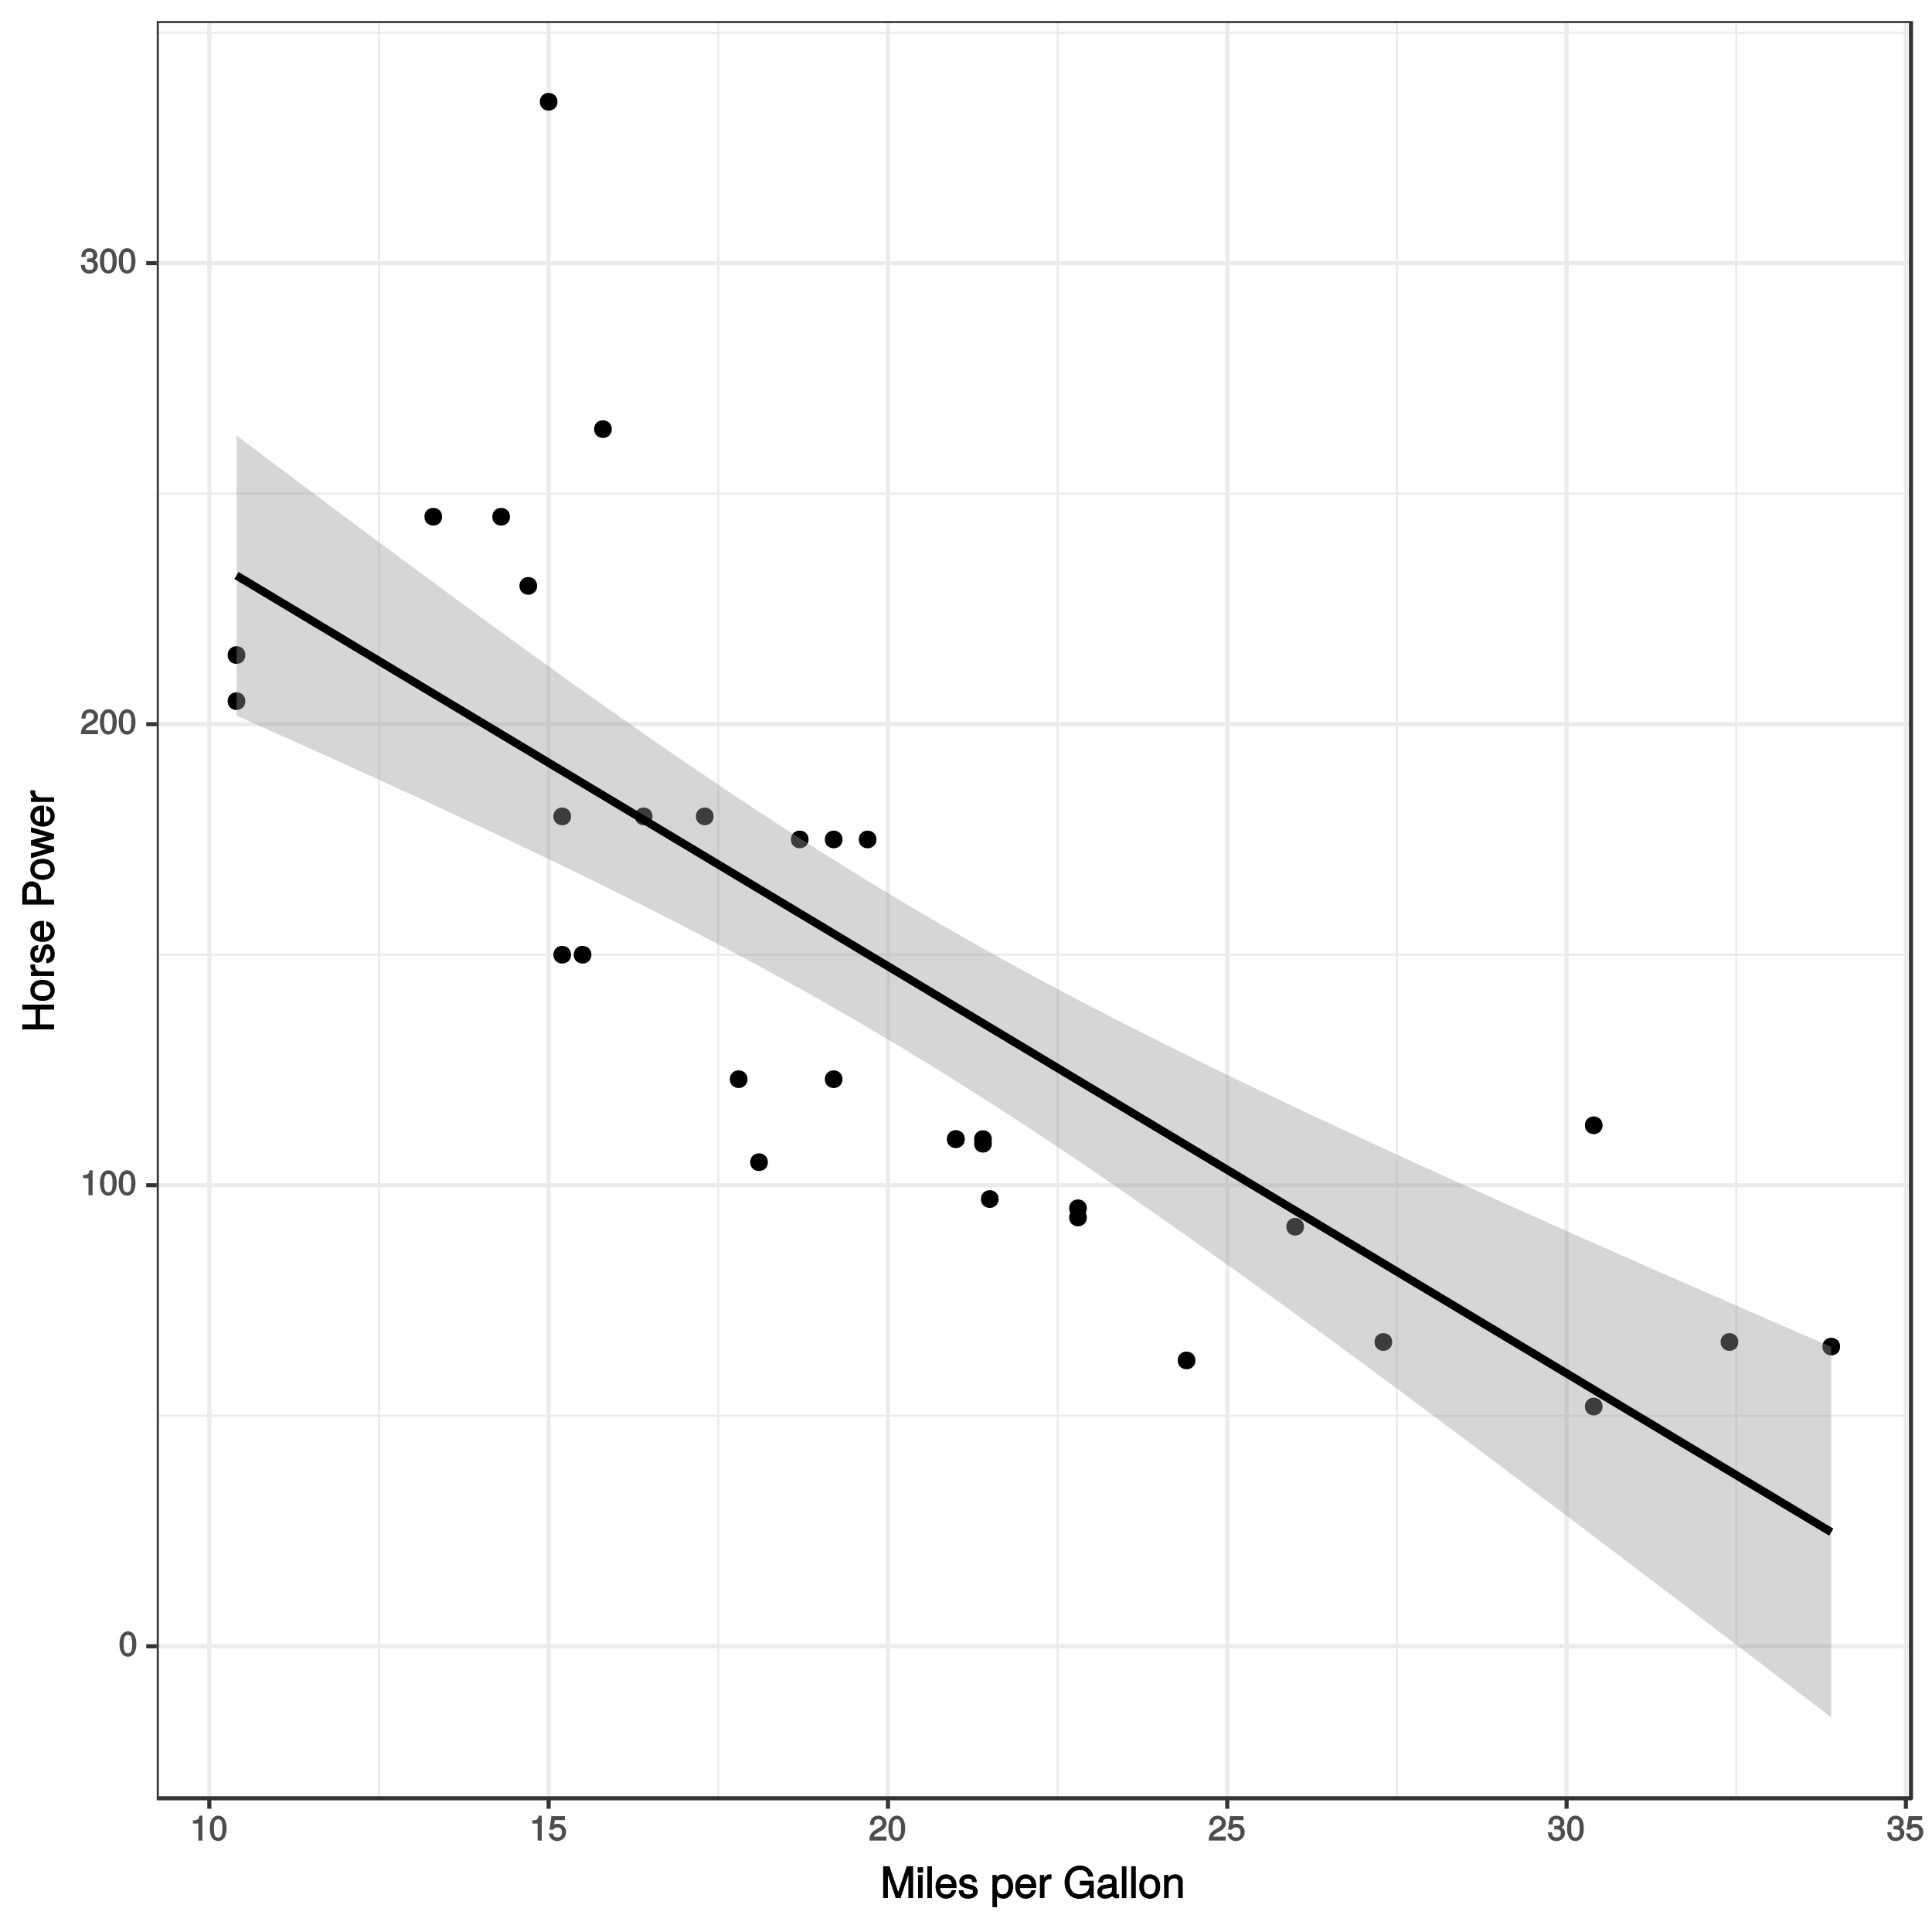 <?xml version="1.0" encoding="UTF-8"?>
<svg xmlns="http://www.w3.org/2000/svg" xmlns:xlink="http://www.w3.org/1999/xlink" width="504pt" height="504pt" viewBox="0 0 504 504" version="1.1">
<defs>
<g>
<symbol overflow="visible" id="glyph0-0">
<path style="stroke:none;" d=""/>
</symbol>
<symbol overflow="visible" id="glyph0-1">
<path style="stroke:none;" d="M 4.609 -3.125 C 4.609 -5.297 3.781 -6.5 2.422 -6.5 C 1.078 -6.5 0.219 -5.281 0.219 -3.188 C 0.219 -1.078 1.078 0.125 2.422 0.125 C 3.734 0.125 4.609 -1.078 4.609 -3.125 Z M 3.516 -3.203 C 3.516 -1.438 3.266 -0.781 2.406 -0.781 C 1.578 -0.781 1.312 -1.469 1.312 -3.172 C 1.312 -4.875 1.578 -5.547 2.422 -5.547 C 3.25 -5.547 3.516 -4.875 3.516 -3.203 Z M 3.516 -3.203 "/>
</symbol>
<symbol overflow="visible" id="glyph0-2">
<path style="stroke:none;" d="M 3.203 -0.125 L 3.203 -6.5 L 2.422 -6.5 C 2.109 -5.406 2.094 -5.406 0.734 -5.25 L 0.734 -4.438 L 2.125 -4.438 L 2.125 0 L 3.203 0 Z M 3.203 -0.125 "/>
</symbol>
<symbol overflow="visible" id="glyph0-3">
<path style="stroke:none;" d="M 4.641 -4.547 C 4.641 -5.594 3.672 -6.5 2.5 -6.5 C 1.219 -6.5 0.328 -5.719 0.281 -4.078 L 1.359 -4.078 C 1.422 -5.25 1.703 -5.562 2.469 -5.562 C 3.172 -5.562 3.547 -5.188 3.547 -4.516 C 3.547 -4.031 3.297 -3.703 2.75 -3.391 L 1.938 -2.922 C 0.641 -2.188 0.219 -1.5 0.125 0 L 4.594 0 L 4.594 -1.031 L 1.344 -1.031 C 1.406 -1.406 1.641 -1.641 2.406 -2.078 L 3.281 -2.562 C 4.156 -3.031 4.641 -3.781 4.641 -4.547 Z M 4.641 -4.547 "/>
</symbol>
<symbol overflow="visible" id="glyph0-4">
<path style="stroke:none;" d="M 4.594 -1.938 C 4.594 -2.703 4.141 -3.266 3.391 -3.531 L 3.391 -3.266 C 3.969 -3.5 4.422 -4.031 4.422 -4.656 C 4.422 -5.734 3.547 -6.5 2.359 -6.5 C 1.109 -6.5 0.281 -5.688 0.25 -4.219 L 1.344 -4.219 C 1.359 -5.281 1.578 -5.562 2.375 -5.562 C 3.062 -5.562 3.312 -5.281 3.312 -4.625 C 3.312 -3.953 3.188 -3.812 1.781 -3.812 L 1.781 -2.906 L 2.359 -2.906 C 3.219 -2.906 3.5 -2.625 3.5 -1.938 C 3.5 -1.156 3.172 -0.812 2.359 -0.812 C 1.516 -0.812 1.266 -1.109 1.203 -2.141 L 0.109 -2.141 C 0.219 -0.625 1.062 0.125 2.344 0.125 C 3.625 0.125 4.594 -0.766 4.594 -1.938 Z M 4.594 -1.938 "/>
</symbol>
<symbol overflow="visible" id="glyph0-5">
<path style="stroke:none;" d="M 4.656 -2.203 C 4.656 -3.438 3.688 -4.375 2.5 -4.375 C 2.062 -4.375 1.594 -4.219 1.547 -4.188 L 1.719 -5.344 L 4.344 -5.344 L 4.344 -6.375 L 0.828 -6.375 L 0.328 -2.844 L 1.281 -2.844 C 1.688 -3.312 1.875 -3.422 2.359 -3.422 C 3.188 -3.422 3.562 -3.016 3.562 -2.094 C 3.562 -1.203 3.203 -0.812 2.359 -0.812 C 1.688 -0.812 1.422 -1.031 1.203 -1.859 L 0.125 -1.859 C 0.406 -0.5 1.266 0.125 2.375 0.125 C 3.641 0.125 4.656 -0.875 4.656 -2.203 Z M 4.656 -2.203 "/>
</symbol>
<symbol overflow="visible" id="glyph1-0">
<path style="stroke:none;" d=""/>
</symbol>
<symbol overflow="visible" id="glyph1-1">
<path style="stroke:none;" d="M 8.5 -0.125 L 8.5 -8.297 L 6.859 -8.297 L 4.484 -1.172 L 4.75 -1.172 L 2.328 -8.297 L 0.688 -8.297 L 0.688 0 L 1.922 0 L 1.922 -6.859 L 1.656 -6.859 L 3.969 0 L 5.234 0 L 7.531 -6.859 L 7.266 -6.859 L 7.266 0 L 8.5 0 Z M 8.5 -0.125 "/>
</symbol>
<symbol overflow="visible" id="glyph1-2">
<path style="stroke:none;" d="M 1.812 -0.125 L 1.812 -6.031 L 0.625 -6.031 L 0.625 0 L 1.812 0 Z M 1.938 -6.766 L 1.938 -8.047 L 0.516 -8.047 L 0.516 -6.641 L 1.938 -6.641 Z M 1.938 -6.766 "/>
</symbol>
<symbol overflow="visible" id="glyph1-3">
<path style="stroke:none;" d="M 1.797 -0.125 L 1.797 -8.297 L 0.609 -8.297 L 0.609 0 L 1.797 0 Z M 1.797 -0.125 "/>
</symbol>
<symbol overflow="visible" id="glyph1-4">
<path style="stroke:none;" d="M 5.781 -2.75 C 5.781 -3.594 5.703 -4.109 5.547 -4.547 C 5.172 -5.484 4.156 -6.203 3.078 -6.203 C 1.469 -6.203 0.297 -4.875 0.297 -2.984 C 0.297 -1.094 1.438 0.172 3.062 0.172 C 4.375 0.172 5.422 -0.719 5.672 -2.031 L 4.5 -2.031 C 4.203 -1.125 3.828 -0.953 3.094 -0.953 C 2.141 -0.953 1.547 -1.438 1.531 -2.625 L 5.781 -2.625 Z M 4.75 -3.469 C 4.75 -3.469 4.562 -3.625 4.578 -3.641 L 1.562 -3.641 C 1.625 -4.516 2.141 -5.078 3.062 -5.078 C 3.969 -5.078 4.516 -4.469 4.516 -3.562 Z M 4.75 -3.469 "/>
</symbol>
<symbol overflow="visible" id="glyph1-5">
<path style="stroke:none;" d="M 5.188 -1.75 C 5.188 -2.609 4.562 -3.172 3.422 -3.453 L 2.547 -3.656 C 1.797 -3.844 1.609 -3.938 1.609 -4.344 C 1.609 -4.875 1.953 -5.078 2.688 -5.078 C 3.438 -5.078 3.688 -4.891 3.703 -4.156 L 4.953 -4.156 C 4.938 -5.422 4.062 -6.203 2.734 -6.203 C 1.391 -6.203 0.375 -5.375 0.375 -4.297 C 0.375 -3.406 0.984 -2.844 2.344 -2.516 L 3.203 -2.297 C 3.844 -2.141 3.953 -2.094 3.953 -1.672 C 3.953 -1.141 3.547 -0.953 2.75 -0.953 C 1.922 -0.953 1.594 -1.016 1.453 -2.031 L 0.234 -2.031 C 0.281 -0.562 1.172 0.172 2.672 0.172 C 4.125 0.172 5.188 -0.641 5.188 -1.75 Z M 5.188 -1.75 "/>
</symbol>
<symbol overflow="visible" id="glyph1-6">
<path style="stroke:none;" d=""/>
</symbol>
<symbol overflow="visible" id="glyph1-7">
<path style="stroke:none;" d="M 5.891 -2.953 C 5.891 -4.891 4.812 -6.203 3.281 -6.203 C 2.5 -6.203 1.766 -5.812 1.344 -5.125 L 1.578 -5.031 L 1.578 -6.031 L 0.469 -6.031 L 0.469 2.391 L 1.656 2.391 L 1.656 -0.828 L 1.422 -0.719 C 1.906 -0.125 2.547 0.172 3.281 0.172 C 4.781 0.172 5.891 -1.125 5.891 -2.953 Z M 4.656 -2.984 C 4.656 -1.672 4.125 -0.969 3.125 -0.969 C 2.156 -0.969 1.656 -1.609 1.656 -2.969 C 1.656 -4.328 2.156 -5.078 3.125 -5.078 C 4.141 -5.078 4.656 -4.359 4.656 -2.984 Z M 4.656 -2.984 "/>
</symbol>
<symbol overflow="visible" id="glyph1-8">
<path style="stroke:none;" d="M 3.656 -5.094 L 3.656 -6.156 C 3.375 -6.188 3.297 -6.203 3.172 -6.203 C 2.578 -6.203 2.031 -5.812 1.5 -4.953 L 1.734 -4.844 L 1.734 -6.031 L 0.625 -6.031 L 0.625 0 L 1.812 0 L 1.812 -3.125 C 1.812 -4.422 2.109 -4.938 3.656 -4.969 Z M 3.656 -5.094 "/>
</symbol>
<symbol overflow="visible" id="glyph1-9">
<path style="stroke:none;" d="M 7.938 -0.125 L 7.938 -4.516 L 4.312 -4.516 L 4.312 -3.328 L 6.75 -3.328 L 6.75 -3.25 C 6.75 -1.812 5.844 -0.984 4.375 -0.984 C 2.562 -0.984 1.641 -2.156 1.641 -4.109 C 1.641 -6.078 2.625 -7.312 4.328 -7.312 C 5.547 -7.312 6.281 -6.75 6.531 -5.594 L 7.844 -5.594 C 7.531 -7.344 6.172 -8.484 4.328 -8.484 C 1.875 -8.484 0.344 -6.453 0.344 -4.062 C 0.344 -1.594 1.984 0.203 4.156 0.203 C 5.25 0.203 6.203 -0.219 6.812 -0.906 L 7.047 0 L 7.938 0 Z M 7.938 -0.125 "/>
</symbol>
<symbol overflow="visible" id="glyph1-10">
<path style="stroke:none;" d="M 6.016 -0.156 L 6.016 -1.016 C 5.781 -0.969 5.734 -0.969 5.688 -0.969 C 5.375 -0.969 5.328 -0.984 5.328 -1.281 L 5.328 -4.484 C 5.328 -5.516 4.438 -6.203 3.031 -6.203 C 1.625 -6.203 0.625 -5.516 0.562 -4.062 L 1.766 -4.062 C 1.844 -4.891 2.141 -5.078 2.984 -5.078 C 3.812 -5.078 4.141 -4.906 4.141 -4.359 L 4.141 -4.109 C 4.141 -3.734 4.047 -3.703 3.328 -3.625 C 2.031 -3.453 1.828 -3.406 1.469 -3.266 C 0.797 -2.984 0.312 -2.328 0.312 -1.625 C 0.312 -0.578 1.188 0.172 2.359 0.172 C 3.094 0.172 3.891 -0.172 4.234 -0.531 C 4.266 -0.375 4.812 0.078 5.266 0.078 C 5.438 0.078 5.594 0.062 6.016 -0.062 Z M 4.141 -2.125 C 4.141 -1.297 3.438 -0.906 2.547 -0.906 C 1.844 -0.906 1.547 -1.016 1.547 -1.656 C 1.547 -2.25 1.828 -2.391 2.812 -2.531 C 3.766 -2.656 3.969 -2.703 4.141 -2.781 Z M 4.141 -2.125 "/>
</symbol>
<symbol overflow="visible" id="glyph1-11">
<path style="stroke:none;" d="M 5.734 -2.969 C 5.734 -4.969 4.656 -6.203 2.984 -6.203 C 1.375 -6.203 0.25 -4.953 0.25 -3.016 C 0.25 -1.078 1.359 0.172 3 0.172 C 4.625 0.172 5.734 -1.078 5.734 -2.969 Z M 4.516 -2.984 C 4.516 -1.625 4.016 -0.953 3 -0.953 C 1.984 -0.953 1.484 -1.609 1.484 -3.016 C 1.484 -4.406 1.984 -5.078 3 -5.078 C 4.031 -5.078 4.516 -4.406 4.516 -2.984 Z M 4.516 -2.984 "/>
</symbol>
<symbol overflow="visible" id="glyph1-12">
<path style="stroke:none;" d="M 5.484 -0.125 L 5.484 -4.484 C 5.484 -5.438 4.641 -6.203 3.531 -6.203 C 2.672 -6.203 2.031 -5.828 1.516 -5.031 L 1.75 -4.922 L 1.75 -6.031 L 0.625 -6.031 L 0.625 0 L 1.812 0 L 1.812 -3.312 C 1.812 -4.484 2.328 -5.125 3.25 -5.125 C 3.984 -5.125 4.297 -4.812 4.297 -4.125 L 4.297 0 L 5.484 0 Z M 5.484 -0.125 "/>
</symbol>
<symbol overflow="visible" id="glyph2-0">
<path style="stroke:none;" d=""/>
</symbol>
<symbol overflow="visible" id="glyph2-1">
<path style="stroke:none;" d="M -0.125 -7.219 L -8.297 -7.219 L -8.297 -5.922 L -4.828 -5.922 L -4.828 -2.062 L -8.297 -2.062 L -8.297 -0.766 L 0 -0.766 L 0 -2.062 L -3.656 -2.062 L -3.656 -5.922 L 0 -5.922 L 0 -7.219 Z M -0.125 -7.219 "/>
</symbol>
<symbol overflow="visible" id="glyph2-2">
<path style="stroke:none;" d="M -2.969 -5.734 C -4.969 -5.734 -6.203 -4.656 -6.203 -2.984 C -6.203 -1.375 -4.953 -0.25 -3.016 -0.25 C -1.078 -0.25 0.172 -1.359 0.172 -3 C 0.172 -4.625 -1.078 -5.734 -2.969 -5.734 Z M -2.984 -4.516 C -1.625 -4.516 -0.953 -4.016 -0.953 -3 C -0.953 -1.984 -1.609 -1.484 -3.016 -1.484 C -4.406 -1.484 -5.078 -1.984 -5.078 -3 C -5.078 -4.031 -4.406 -4.516 -2.984 -4.516 Z M -2.984 -4.516 "/>
</symbol>
<symbol overflow="visible" id="glyph2-3">
<path style="stroke:none;" d="M -5.094 -3.656 L -6.156 -3.656 C -6.188 -3.375 -6.203 -3.297 -6.203 -3.172 C -6.203 -2.578 -5.812 -2.031 -4.953 -1.5 L -4.844 -1.734 L -6.031 -1.734 L -6.031 -0.625 L 0 -0.625 L 0 -1.812 L -3.125 -1.812 C -4.422 -1.812 -4.938 -2.109 -4.969 -3.656 Z M -5.094 -3.656 "/>
</symbol>
<symbol overflow="visible" id="glyph2-4">
<path style="stroke:none;" d="M -1.75 -5.188 C -2.609 -5.188 -3.172 -4.562 -3.453 -3.422 L -3.656 -2.547 C -3.844 -1.797 -3.938 -1.609 -4.344 -1.609 C -4.875 -1.609 -5.078 -1.953 -5.078 -2.688 C -5.078 -3.438 -4.891 -3.688 -4.156 -3.703 L -4.156 -4.953 C -5.422 -4.938 -6.203 -4.062 -6.203 -2.734 C -6.203 -1.391 -5.375 -0.375 -4.297 -0.375 C -3.406 -0.375 -2.844 -0.984 -2.516 -2.344 L -2.297 -3.203 C -2.141 -3.844 -2.094 -3.953 -1.672 -3.953 C -1.141 -3.953 -0.953 -3.547 -0.953 -2.75 C -0.953 -1.922 -1.016 -1.594 -2.031 -1.453 L -2.031 -0.234 C -0.562 -0.281 0.172 -1.172 0.172 -2.672 C 0.172 -4.125 -0.641 -5.188 -1.75 -5.188 Z M -1.75 -5.188 "/>
</symbol>
<symbol overflow="visible" id="glyph2-5">
<path style="stroke:none;" d="M -2.75 -5.781 C -3.594 -5.781 -4.109 -5.703 -4.547 -5.547 C -5.484 -5.172 -6.203 -4.156 -6.203 -3.078 C -6.203 -1.469 -4.875 -0.297 -2.984 -0.297 C -1.094 -0.297 0.172 -1.438 0.172 -3.062 C 0.172 -4.375 -0.719 -5.422 -2.031 -5.672 L -2.031 -4.5 C -1.125 -4.203 -0.953 -3.828 -0.953 -3.094 C -0.953 -2.141 -1.438 -1.547 -2.625 -1.531 L -2.625 -5.781 Z M -3.469 -4.75 C -3.469 -4.75 -3.625 -4.562 -3.641 -4.578 L -3.641 -1.562 C -4.516 -1.625 -5.078 -2.141 -5.078 -3.062 C -5.078 -3.969 -4.469 -4.516 -3.562 -4.516 Z M -3.469 -4.75 "/>
</symbol>
<symbol overflow="visible" id="glyph2-6">
<path style="stroke:none;" d=""/>
</symbol>
<symbol overflow="visible" id="glyph2-7">
<path style="stroke:none;" d="M -5.797 -6.922 C -7.297 -6.922 -8.297 -5.891 -8.297 -4.312 L -8.297 -0.859 L 0 -0.859 L 0 -2.156 L -3.406 -2.156 L -3.406 -4.547 C -3.406 -5.859 -4.469 -6.922 -5.797 -6.922 Z M -5.844 -5.578 C -4.969 -5.578 -4.578 -5.141 -4.578 -4.156 L -4.578 -2.156 L -7.109 -2.156 L -7.109 -4.156 C -7.109 -5.141 -6.719 -5.578 -5.844 -5.578 Z M -5.844 -5.578 "/>
</symbol>
<symbol overflow="visible" id="glyph2-8">
<path style="stroke:none;" d="M -6.031 -7.781 L -6.031 -6.641 L -1.406 -5.469 L -1.406 -5.734 L -6.031 -4.578 L -6.031 -3.25 L -1.406 -2.109 L -1.406 -2.391 L -6.031 -1.172 L -6.031 0.125 L 0 -1.641 L 0 -2.875 L -4.656 -4.016 L -4.656 -3.734 L 0 -4.938 L 0 -6.188 L -6.031 -7.969 Z M -6.031 -7.781 "/>
</symbol>
</g>
<clipPath id="clip1">
  <path d="M 40.891 5.48 L 499 5.48 L 499 470 L 40.891 470 Z M 40.891 5.48 "/>
</clipPath>
<clipPath id="clip2">
  <path d="M 40.891 369 L 499 369 L 499 370 L 40.891 370 Z M 40.891 369 "/>
</clipPath>
<clipPath id="clip3">
  <path d="M 40.891 248 L 499 248 L 499 250 L 40.891 250 Z M 40.891 248 "/>
</clipPath>
<clipPath id="clip4">
  <path d="M 40.891 128 L 499 128 L 499 130 L 40.891 130 Z M 40.891 128 "/>
</clipPath>
<clipPath id="clip5">
  <path d="M 40.891 8 L 499 8 L 499 9 L 40.891 9 Z M 40.891 8 "/>
</clipPath>
<clipPath id="clip6">
  <path d="M 98 5.48 L 100 5.48 L 100 470 L 98 470 Z M 98 5.48 "/>
</clipPath>
<clipPath id="clip7">
  <path d="M 187 5.48 L 188 5.48 L 188 470 L 187 470 Z M 187 5.48 "/>
</clipPath>
<clipPath id="clip8">
  <path d="M 275 5.48 L 277 5.48 L 277 470 L 275 470 Z M 275 5.48 "/>
</clipPath>
<clipPath id="clip9">
  <path d="M 364 5.48 L 365 5.48 L 365 470 L 364 470 Z M 364 5.48 "/>
</clipPath>
<clipPath id="clip10">
  <path d="M 452 5.48 L 454 5.48 L 454 470 L 452 470 Z M 452 5.48 "/>
</clipPath>
<clipPath id="clip11">
  <path d="M 40.891 428 L 499.52 428 L 499.52 430 L 40.891 430 Z M 40.891 428 "/>
</clipPath>
<clipPath id="clip12">
  <path d="M 40.891 308 L 499.52 308 L 499.52 310 L 40.891 310 Z M 40.891 308 "/>
</clipPath>
<clipPath id="clip13">
  <path d="M 40.891 188 L 499.52 188 L 499.52 190 L 40.891 190 Z M 40.891 188 "/>
</clipPath>
<clipPath id="clip14">
  <path d="M 40.891 68 L 499.52 68 L 499.52 70 L 40.891 70 Z M 40.891 68 "/>
</clipPath>
<clipPath id="clip15">
  <path d="M 54 5.48 L 56 5.48 L 56 470 L 54 470 Z M 54 5.48 "/>
</clipPath>
<clipPath id="clip16">
  <path d="M 142 5.48 L 144 5.48 L 144 470 L 142 470 Z M 142 5.48 "/>
</clipPath>
<clipPath id="clip17">
  <path d="M 231 5.48 L 233 5.48 L 233 470 L 231 470 Z M 231 5.48 "/>
</clipPath>
<clipPath id="clip18">
  <path d="M 319 5.48 L 321 5.48 L 321 470 L 319 470 Z M 319 5.48 "/>
</clipPath>
<clipPath id="clip19">
  <path d="M 408 5.48 L 410 5.48 L 410 470 L 408 470 Z M 408 5.48 "/>
</clipPath>
<clipPath id="clip20">
  <path d="M 496 5.48 L 498 5.48 L 498 470 L 496 470 Z M 496 5.48 "/>
</clipPath>
<clipPath id="clip21">
  <path d="M 40.891 5.48 L 499.52 5.48 L 499.52 470 L 40.891 470 Z M 40.891 5.48 "/>
</clipPath>
</defs>
<g id="surface1366">
<rect x="0" y="0" width="504" height="504" style="fill:rgb(100%,100%,100%);fill-opacity:1;stroke:none;"/>
<rect x="0" y="0" width="504" height="504" style="fill:rgb(100%,100%,100%);fill-opacity:1;stroke:none;"/>
<path style="fill:none;stroke-width:1.067;stroke-linecap:round;stroke-linejoin:round;stroke:rgb(100%,100%,100%);stroke-opacity:1;stroke-miterlimit:10;" d="M 0 504 L 504 504 L 504 0 L 0 0 Z M 0 504 "/>
<g clip-path="url(#clip1)" clip-rule="nonzero">
<path style=" stroke:none;fill-rule:nonzero;fill:rgb(100%,100%,100%);fill-opacity:1;" d="M 40.891 469.109 L 498.52 469.109 L 498.52 5.48 L 40.891 5.48 Z M 40.891 469.109 "/>
</g>
<g clip-path="url(#clip2)" clip-rule="nonzero">
<path style="fill:none;stroke-width:0.533;stroke-linecap:butt;stroke-linejoin:round;stroke:rgb(92.157%,92.157%,92.157%);stroke-opacity:1;stroke-miterlimit:10;" d="M 40.891 369.328 L 498.52 369.328 "/>
</g>
<g clip-path="url(#clip3)" clip-rule="nonzero">
<path style="fill:none;stroke-width:0.533;stroke-linecap:butt;stroke-linejoin:round;stroke:rgb(92.157%,92.157%,92.157%);stroke-opacity:1;stroke-miterlimit:10;" d="M 40.891 249.055 L 498.52 249.055 "/>
</g>
<g clip-path="url(#clip4)" clip-rule="nonzero">
<path style="fill:none;stroke-width:0.533;stroke-linecap:butt;stroke-linejoin:round;stroke:rgb(92.157%,92.157%,92.157%);stroke-opacity:1;stroke-miterlimit:10;" d="M 40.891 128.785 L 498.52 128.785 "/>
</g>
<g clip-path="url(#clip5)" clip-rule="nonzero">
<path style="fill:none;stroke-width:0.533;stroke-linecap:butt;stroke-linejoin:round;stroke:rgb(92.157%,92.157%,92.157%);stroke-opacity:1;stroke-miterlimit:10;" d="M 40.891 8.512 L 498.52 8.512 "/>
</g>
<g clip-path="url(#clip6)" clip-rule="nonzero">
<path style="fill:none;stroke-width:0.533;stroke-linecap:butt;stroke-linejoin:round;stroke:rgb(92.157%,92.157%,92.157%);stroke-opacity:1;stroke-miterlimit:10;" d="M 98.867 469.109 L 98.867 5.48 "/>
</g>
<g clip-path="url(#clip7)" clip-rule="nonzero">
<path style="fill:none;stroke-width:0.533;stroke-linecap:butt;stroke-linejoin:round;stroke:rgb(92.157%,92.157%,92.157%);stroke-opacity:1;stroke-miterlimit:10;" d="M 187.387 469.109 L 187.387 5.48 "/>
</g>
<g clip-path="url(#clip8)" clip-rule="nonzero">
<path style="fill:none;stroke-width:0.533;stroke-linecap:butt;stroke-linejoin:round;stroke:rgb(92.157%,92.157%,92.157%);stroke-opacity:1;stroke-miterlimit:10;" d="M 275.902 469.109 L 275.902 5.48 "/>
</g>
<g clip-path="url(#clip9)" clip-rule="nonzero">
<path style="fill:none;stroke-width:0.533;stroke-linecap:butt;stroke-linejoin:round;stroke:rgb(92.157%,92.157%,92.157%);stroke-opacity:1;stroke-miterlimit:10;" d="M 364.418 469.109 L 364.418 5.48 "/>
</g>
<g clip-path="url(#clip10)" clip-rule="nonzero">
<path style="fill:none;stroke-width:0.533;stroke-linecap:butt;stroke-linejoin:round;stroke:rgb(92.157%,92.157%,92.157%);stroke-opacity:1;stroke-miterlimit:10;" d="M 452.934 469.109 L 452.934 5.48 "/>
</g>
<g clip-path="url(#clip11)" clip-rule="nonzero">
<path style="fill:none;stroke-width:1.067;stroke-linecap:butt;stroke-linejoin:round;stroke:rgb(92.157%,92.157%,92.157%);stroke-opacity:1;stroke-miterlimit:10;" d="M 40.891 429.461 L 498.52 429.461 "/>
</g>
<g clip-path="url(#clip12)" clip-rule="nonzero">
<path style="fill:none;stroke-width:1.067;stroke-linecap:butt;stroke-linejoin:round;stroke:rgb(92.157%,92.157%,92.157%);stroke-opacity:1;stroke-miterlimit:10;" d="M 40.891 309.191 L 498.52 309.191 "/>
</g>
<g clip-path="url(#clip13)" clip-rule="nonzero">
<path style="fill:none;stroke-width:1.067;stroke-linecap:butt;stroke-linejoin:round;stroke:rgb(92.157%,92.157%,92.157%);stroke-opacity:1;stroke-miterlimit:10;" d="M 40.891 188.918 L 498.52 188.918 "/>
</g>
<g clip-path="url(#clip14)" clip-rule="nonzero">
<path style="fill:none;stroke-width:1.067;stroke-linecap:butt;stroke-linejoin:round;stroke:rgb(92.157%,92.157%,92.157%);stroke-opacity:1;stroke-miterlimit:10;" d="M 40.891 68.648 L 498.52 68.648 "/>
</g>
<g clip-path="url(#clip15)" clip-rule="nonzero">
<path style="fill:none;stroke-width:1.067;stroke-linecap:butt;stroke-linejoin:round;stroke:rgb(92.157%,92.157%,92.157%);stroke-opacity:1;stroke-miterlimit:10;" d="M 54.609 469.109 L 54.609 5.48 "/>
</g>
<g clip-path="url(#clip16)" clip-rule="nonzero">
<path style="fill:none;stroke-width:1.067;stroke-linecap:butt;stroke-linejoin:round;stroke:rgb(92.157%,92.157%,92.157%);stroke-opacity:1;stroke-miterlimit:10;" d="M 143.125 469.109 L 143.125 5.48 "/>
</g>
<g clip-path="url(#clip17)" clip-rule="nonzero">
<path style="fill:none;stroke-width:1.067;stroke-linecap:butt;stroke-linejoin:round;stroke:rgb(92.157%,92.157%,92.157%);stroke-opacity:1;stroke-miterlimit:10;" d="M 231.645 469.109 L 231.645 5.48 "/>
</g>
<g clip-path="url(#clip18)" clip-rule="nonzero">
<path style="fill:none;stroke-width:1.067;stroke-linecap:butt;stroke-linejoin:round;stroke:rgb(92.157%,92.157%,92.157%);stroke-opacity:1;stroke-miterlimit:10;" d="M 320.16 469.109 L 320.16 5.48 "/>
</g>
<g clip-path="url(#clip19)" clip-rule="nonzero">
<path style="fill:none;stroke-width:1.067;stroke-linecap:butt;stroke-linejoin:round;stroke:rgb(92.157%,92.157%,92.157%);stroke-opacity:1;stroke-miterlimit:10;" d="M 408.676 469.109 L 408.676 5.48 "/>
</g>
<g clip-path="url(#clip20)" clip-rule="nonzero">
<path style="fill:none;stroke-width:1.067;stroke-linecap:butt;stroke-linejoin:round;stroke:rgb(92.157%,92.157%,92.157%);stroke-opacity:1;stroke-miterlimit:10;" d="M 497.191 469.109 L 497.191 5.48 "/>
</g>
<path style="fill-rule:nonzero;fill:rgb(0%,0%,0%);fill-opacity:1;stroke-width:0.709;stroke-linecap:round;stroke-linejoin:round;stroke:rgb(0%,0%,0%);stroke-opacity:1;stroke-miterlimit:10;" d="M 251.301 297.164 C 251.301 299.77 247.391 299.77 247.391 297.164 C 247.391 294.559 251.301 294.559 251.301 297.164 "/>
<path style="fill-rule:nonzero;fill:rgb(0%,0%,0%);fill-opacity:1;stroke-width:0.709;stroke-linecap:round;stroke-linejoin:round;stroke:rgb(0%,0%,0%);stroke-opacity:1;stroke-miterlimit:10;" d="M 251.301 297.164 C 251.301 299.77 247.391 299.77 247.391 297.164 C 247.391 294.559 251.301 294.559 251.301 297.164 "/>
<path style="fill-rule:nonzero;fill:rgb(0%,0%,0%);fill-opacity:1;stroke-width:0.709;stroke-linecap:round;stroke-linejoin:round;stroke:rgb(0%,0%,0%);stroke-opacity:1;stroke-miterlimit:10;" d="M 283.168 317.609 C 283.168 320.215 279.258 320.215 279.258 317.609 C 279.258 315.004 283.168 315.004 283.168 317.609 "/>
<path style="fill-rule:nonzero;fill:rgb(0%,0%,0%);fill-opacity:1;stroke-width:0.709;stroke-linecap:round;stroke-linejoin:round;stroke:rgb(0%,0%,0%);stroke-opacity:1;stroke-miterlimit:10;" d="M 258.383 297.164 C 258.383 299.77 254.473 299.77 254.473 297.164 C 254.473 294.559 258.383 294.559 258.383 297.164 "/>
<path style="fill-rule:nonzero;fill:rgb(0%,0%,0%);fill-opacity:1;stroke-width:0.709;stroke-linecap:round;stroke-linejoin:round;stroke:rgb(0%,0%,0%);stroke-opacity:1;stroke-miterlimit:10;" d="M 210.582 218.988 C 210.582 221.594 206.676 221.594 206.676 218.988 C 206.676 216.383 210.582 216.383 210.582 218.988 "/>
<path style="fill-rule:nonzero;fill:rgb(0%,0%,0%);fill-opacity:1;stroke-width:0.709;stroke-linecap:round;stroke-linejoin:round;stroke:rgb(0%,0%,0%);stroke-opacity:1;stroke-miterlimit:10;" d="M 199.961 303.176 C 199.961 305.785 196.051 305.785 196.051 303.176 C 196.051 300.57 199.961 300.57 199.961 303.176 "/>
<path style="fill-rule:nonzero;fill:rgb(0%,0%,0%);fill-opacity:1;stroke-width:0.709;stroke-linecap:round;stroke-linejoin:round;stroke:rgb(0%,0%,0%);stroke-opacity:1;stroke-miterlimit:10;" d="M 132.688 134.797 C 132.688 137.402 128.781 137.402 128.781 134.797 C 128.781 132.191 132.688 132.191 132.688 134.797 "/>
<path style="fill-rule:nonzero;fill:rgb(0%,0%,0%);fill-opacity:1;stroke-width:0.709;stroke-linecap:round;stroke-linejoin:round;stroke:rgb(0%,0%,0%);stroke-opacity:1;stroke-miterlimit:10;" d="M 311.492 354.895 C 311.492 357.5 307.582 357.5 307.582 354.895 C 307.582 352.289 311.492 352.289 311.492 354.895 "/>
<path style="fill-rule:nonzero;fill:rgb(0%,0%,0%);fill-opacity:1;stroke-width:0.709;stroke-linecap:round;stroke-linejoin:round;stroke:rgb(0%,0%,0%);stroke-opacity:1;stroke-miterlimit:10;" d="M 283.168 315.203 C 283.168 317.812 279.258 317.812 279.258 315.203 C 279.258 312.598 283.168 312.598 283.168 315.203 "/>
<path style="fill-rule:nonzero;fill:rgb(0%,0%,0%);fill-opacity:1;stroke-width:0.709;stroke-linecap:round;stroke-linejoin:round;stroke:rgb(0%,0%,0%);stroke-opacity:1;stroke-miterlimit:10;" d="M 219.438 281.527 C 219.438 284.137 215.527 284.137 215.527 281.527 C 215.527 278.922 219.438 278.922 219.438 281.527 "/>
<path style="fill-rule:nonzero;fill:rgb(0%,0%,0%);fill-opacity:1;stroke-width:0.709;stroke-linecap:round;stroke-linejoin:round;stroke:rgb(0%,0%,0%);stroke-opacity:1;stroke-miterlimit:10;" d="M 194.652 281.527 C 194.652 284.137 190.742 284.137 190.742 281.527 C 190.742 278.922 194.652 278.922 194.652 281.527 "/>
<path style="fill-rule:nonzero;fill:rgb(0%,0%,0%);fill-opacity:1;stroke-width:0.709;stroke-linecap:round;stroke-linejoin:round;stroke:rgb(0%,0%,0%);stroke-opacity:1;stroke-miterlimit:10;" d="M 169.867 212.973 C 169.867 215.582 165.957 215.582 165.957 212.973 C 165.957 210.367 169.867 210.367 169.867 212.973 "/>
<path style="fill-rule:nonzero;fill:rgb(0%,0%,0%);fill-opacity:1;stroke-width:0.709;stroke-linecap:round;stroke-linejoin:round;stroke:rgb(0%,0%,0%);stroke-opacity:1;stroke-miterlimit:10;" d="M 185.801 212.973 C 185.801 215.582 181.891 215.582 181.891 212.973 C 181.891 210.367 185.801 210.367 185.801 212.973 "/>
<path style="fill-rule:nonzero;fill:rgb(0%,0%,0%);fill-opacity:1;stroke-width:0.709;stroke-linecap:round;stroke-linejoin:round;stroke:rgb(0%,0%,0%);stroke-opacity:1;stroke-miterlimit:10;" d="M 148.621 212.973 C 148.621 215.582 144.711 215.582 144.711 212.973 C 144.711 210.367 148.621 210.367 148.621 212.973 "/>
<path style="fill-rule:nonzero;fill:rgb(0%,0%,0%);fill-opacity:1;stroke-width:0.709;stroke-linecap:round;stroke-linejoin:round;stroke:rgb(0%,0%,0%);stroke-opacity:1;stroke-miterlimit:10;" d="M 63.648 182.906 C 63.648 185.512 59.738 185.512 59.738 182.906 C 59.738 180.301 63.648 180.301 63.648 182.906 "/>
<path style="fill-rule:nonzero;fill:rgb(0%,0%,0%);fill-opacity:1;stroke-width:0.709;stroke-linecap:round;stroke-linejoin:round;stroke:rgb(0%,0%,0%);stroke-opacity:1;stroke-miterlimit:10;" d="M 63.648 170.879 C 63.648 173.484 59.738 173.484 59.738 170.879 C 59.738 168.273 63.648 168.273 63.648 170.879 "/>
<path style="fill-rule:nonzero;fill:rgb(0%,0%,0%);fill-opacity:1;stroke-width:0.709;stroke-linecap:round;stroke-linejoin:round;stroke:rgb(0%,0%,0%);stroke-opacity:1;stroke-miterlimit:10;" d="M 139.77 152.84 C 139.77 155.445 135.859 155.445 135.859 152.84 C 135.859 150.23 139.77 150.23 139.77 152.84 "/>
<path style="fill-rule:nonzero;fill:rgb(0%,0%,0%);fill-opacity:1;stroke-width:0.709;stroke-linecap:round;stroke-linejoin:round;stroke:rgb(0%,0%,0%);stroke-opacity:1;stroke-miterlimit:10;" d="M 453.117 350.082 C 453.117 352.691 449.211 352.691 449.211 350.082 C 449.211 347.477 453.117 347.477 453.117 350.082 "/>
<path style="fill-rule:nonzero;fill:rgb(0%,0%,0%);fill-opacity:1;stroke-width:0.709;stroke-linecap:round;stroke-linejoin:round;stroke:rgb(0%,0%,0%);stroke-opacity:1;stroke-miterlimit:10;" d="M 417.711 366.922 C 417.711 369.527 413.805 369.527 413.805 366.922 C 413.805 364.316 417.711 364.316 417.711 366.922 "/>
<path style="fill-rule:nonzero;fill:rgb(0%,0%,0%);fill-opacity:1;stroke-width:0.709;stroke-linecap:round;stroke-linejoin:round;stroke:rgb(0%,0%,0%);stroke-opacity:1;stroke-miterlimit:10;" d="M 479.676 351.285 C 479.676 353.891 475.766 353.891 475.766 351.285 C 475.766 348.68 479.676 348.68 479.676 351.285 "/>
<path style="fill-rule:nonzero;fill:rgb(0%,0%,0%);fill-opacity:1;stroke-width:0.709;stroke-linecap:round;stroke-linejoin:round;stroke:rgb(0%,0%,0%);stroke-opacity:1;stroke-miterlimit:10;" d="M 260.152 312.801 C 260.152 315.406 256.242 315.406 256.242 312.801 C 256.242 310.191 260.152 310.191 260.152 312.801 "/>
<path style="fill-rule:nonzero;fill:rgb(0%,0%,0%);fill-opacity:1;stroke-width:0.709;stroke-linecap:round;stroke-linejoin:round;stroke:rgb(0%,0%,0%);stroke-opacity:1;stroke-miterlimit:10;" d="M 153.934 249.055 C 153.934 251.66 150.023 251.66 150.023 249.055 C 150.023 246.449 153.934 246.449 153.934 249.055 "/>
<path style="fill-rule:nonzero;fill:rgb(0%,0%,0%);fill-opacity:1;stroke-width:0.709;stroke-linecap:round;stroke-linejoin:round;stroke:rgb(0%,0%,0%);stroke-opacity:1;stroke-miterlimit:10;" d="M 148.621 249.055 C 148.621 251.66 144.711 251.66 144.711 249.055 C 144.711 246.449 148.621 246.449 148.621 249.055 "/>
<path style="fill-rule:nonzero;fill:rgb(0%,0%,0%);fill-opacity:1;stroke-width:0.709;stroke-linecap:round;stroke-linejoin:round;stroke:rgb(0%,0%,0%);stroke-opacity:1;stroke-miterlimit:10;" d="M 114.984 134.797 C 114.984 137.402 111.078 137.402 111.078 134.797 C 111.078 132.191 114.984 132.191 114.984 134.797 "/>
<path style="fill-rule:nonzero;fill:rgb(0%,0%,0%);fill-opacity:1;stroke-width:0.709;stroke-linecap:round;stroke-linejoin:round;stroke:rgb(0%,0%,0%);stroke-opacity:1;stroke-miterlimit:10;" d="M 219.438 218.988 C 219.438 221.594 215.527 221.594 215.527 218.988 C 215.527 216.383 219.438 216.383 219.438 218.988 "/>
<path style="fill-rule:nonzero;fill:rgb(0%,0%,0%);fill-opacity:1;stroke-width:0.709;stroke-linecap:round;stroke-linejoin:round;stroke:rgb(0%,0%,0%);stroke-opacity:1;stroke-miterlimit:10;" d="M 362.832 350.082 C 362.832 352.691 358.922 352.691 358.922 350.082 C 358.922 347.477 362.832 347.477 362.832 350.082 "/>
<path style="fill-rule:nonzero;fill:rgb(0%,0%,0%);fill-opacity:1;stroke-width:0.709;stroke-linecap:round;stroke-linejoin:round;stroke:rgb(0%,0%,0%);stroke-opacity:1;stroke-miterlimit:10;" d="M 339.816 320.016 C 339.816 322.621 335.91 322.621 335.91 320.016 C 335.91 317.41 339.816 317.41 339.816 320.016 "/>
<path style="fill-rule:nonzero;fill:rgb(0%,0%,0%);fill-opacity:1;stroke-width:0.709;stroke-linecap:round;stroke-linejoin:round;stroke:rgb(0%,0%,0%);stroke-opacity:1;stroke-miterlimit:10;" d="M 417.711 293.555 C 417.711 296.164 413.805 296.164 413.805 293.555 C 413.805 290.949 417.711 290.949 417.711 293.555 "/>
<path style="fill-rule:nonzero;fill:rgb(0%,0%,0%);fill-opacity:1;stroke-width:0.709;stroke-linecap:round;stroke-linejoin:round;stroke:rgb(0%,0%,0%);stroke-opacity:1;stroke-miterlimit:10;" d="M 159.246 111.945 C 159.246 114.551 155.336 114.551 155.336 111.945 C 155.336 109.34 159.246 109.34 159.246 111.945 "/>
<path style="fill-rule:nonzero;fill:rgb(0%,0%,0%);fill-opacity:1;stroke-width:0.709;stroke-linecap:round;stroke-linejoin:round;stroke:rgb(0%,0%,0%);stroke-opacity:1;stroke-miterlimit:10;" d="M 228.289 218.988 C 228.289 221.594 224.379 221.594 224.379 218.988 C 224.379 216.383 228.289 216.383 228.289 218.988 "/>
<path style="fill-rule:nonzero;fill:rgb(0%,0%,0%);fill-opacity:1;stroke-width:0.709;stroke-linecap:round;stroke-linejoin:round;stroke:rgb(0%,0%,0%);stroke-opacity:1;stroke-miterlimit:10;" d="M 145.082 26.555 C 145.082 29.16 141.172 29.16 141.172 26.555 C 141.172 23.945 145.082 23.945 145.082 26.555 "/>
<path style="fill-rule:nonzero;fill:rgb(0%,0%,0%);fill-opacity:1;stroke-width:0.709;stroke-linecap:round;stroke-linejoin:round;stroke:rgb(0%,0%,0%);stroke-opacity:1;stroke-miterlimit:10;" d="M 258.383 298.367 C 258.383 300.973 254.473 300.973 254.473 298.367 C 254.473 295.762 258.383 295.762 258.383 298.367 "/>
<path style=" stroke:none;fill-rule:nonzero;fill:rgb(60%,60%,60%);fill-opacity:0.4;" d="M 61.691 113.582 L 66.957 117.551 L 72.223 121.516 L 77.492 125.473 L 82.758 129.422 L 88.023 133.359 L 93.289 137.289 L 98.555 141.207 L 103.82 145.117 L 109.086 149.012 L 114.352 152.895 L 119.621 156.766 L 124.887 160.617 L 130.152 164.457 L 135.418 168.277 L 140.684 172.078 L 145.949 175.859 L 151.215 179.617 L 156.484 183.355 L 161.75 187.066 L 167.016 190.75 L 172.281 194.402 L 177.547 198.027 L 182.812 201.617 L 188.078 205.172 L 193.348 208.691 L 198.613 212.172 L 203.879 215.609 L 209.145 219.004 L 214.41 222.355 L 219.676 225.66 L 224.941 228.918 L 230.211 232.129 L 235.477 235.289 L 240.742 238.406 L 246.008 241.473 L 251.273 244.492 L 256.539 247.465 L 261.805 250.395 L 267.074 253.281 L 272.34 256.129 L 277.605 258.934 L 282.871 261.703 L 288.137 264.434 L 293.402 267.133 L 298.668 269.801 L 303.938 272.441 L 309.203 275.051 L 314.469 277.637 L 319.734 280.199 L 325 282.742 L 330.266 285.262 L 335.531 287.762 L 340.797 290.242 L 346.066 292.711 L 351.332 295.16 L 356.598 297.598 L 361.863 300.023 L 367.129 302.434 L 372.395 304.836 L 377.66 307.223 L 382.93 309.605 L 388.195 311.977 L 393.461 314.34 L 398.727 316.695 L 403.992 319.043 L 409.258 321.383 L 414.523 323.715 L 419.793 326.043 L 425.059 328.367 L 430.324 330.684 L 435.59 332.996 L 440.855 335.305 L 451.387 339.906 L 456.656 342.199 L 461.922 344.492 L 472.453 349.062 L 477.719 351.344 L 477.719 448.035 L 467.188 439.965 L 461.922 435.934 L 456.656 431.906 L 451.387 427.887 L 446.121 423.867 L 440.855 419.852 L 435.59 415.84 L 425.059 407.832 L 419.793 403.84 L 414.523 399.848 L 409.258 395.863 L 403.992 391.887 L 398.727 387.918 L 393.461 383.953 L 388.195 379.996 L 382.93 376.051 L 377.66 372.113 L 372.395 368.184 L 367.129 364.27 L 361.863 360.363 L 356.598 356.469 L 351.332 352.586 L 346.066 348.719 L 340.797 344.867 L 335.531 341.035 L 330.266 337.215 L 325 333.418 L 319.734 329.641 L 314.469 325.883 L 309.203 322.152 L 303.938 318.445 L 298.668 314.766 L 293.402 311.113 L 288.137 307.496 L 282.871 303.91 L 277.605 300.363 L 272.34 296.848 L 267.074 293.375 L 261.805 289.945 L 256.539 286.559 L 251.273 283.215 L 246.008 279.914 L 240.742 276.664 L 235.477 273.461 L 230.211 270.305 L 224.941 267.199 L 219.676 264.141 L 214.41 261.125 L 209.145 258.16 L 203.879 255.234 L 198.613 252.355 L 193.348 249.516 L 188.078 246.715 L 182.812 243.953 L 177.547 241.227 L 172.281 238.531 L 167.016 235.867 L 161.75 233.234 L 156.484 230.625 L 151.215 228.043 L 145.949 225.484 L 140.684 222.949 L 135.418 220.434 L 130.152 217.934 L 124.887 215.457 L 119.621 212.992 L 114.352 210.543 L 109.086 208.105 L 103.82 205.684 L 98.555 203.273 L 93.289 200.875 L 88.023 198.488 L 82.758 196.109 L 77.492 193.738 L 72.223 191.379 L 66.957 189.023 L 61.691 186.676 Z M 61.691 113.582 "/>
<path style="fill:none;stroke-width:2.134;stroke-linecap:butt;stroke-linejoin:round;stroke:rgb(0%,0%,0%);stroke-opacity:1;stroke-miterlimit:1;" d="M 61.691 150.129 L 66.957 153.289 L 72.223 156.445 L 77.492 159.605 L 82.758 162.766 L 88.023 165.922 L 103.82 175.402 L 109.086 178.559 L 114.352 181.719 L 119.621 184.879 L 124.887 188.035 L 140.684 197.516 L 145.949 200.672 L 151.215 203.832 L 156.484 206.992 L 161.75 210.148 L 172.281 216.469 L 177.547 219.625 L 188.078 225.945 L 193.348 229.105 L 198.613 232.262 L 209.145 238.582 L 214.41 241.738 L 224.941 248.059 L 230.211 251.215 L 246.008 260.695 L 251.273 263.852 L 261.805 270.172 L 267.074 273.328 L 282.871 282.809 L 288.137 285.965 L 298.668 292.285 L 303.938 295.441 L 314.469 301.762 L 319.734 304.918 L 335.531 314.398 L 340.797 317.555 L 346.066 320.715 L 351.332 323.875 L 356.598 327.031 L 372.395 336.512 L 377.66 339.668 L 382.93 342.828 L 388.195 345.988 L 393.461 349.145 L 403.992 355.465 L 409.258 358.621 L 414.523 361.781 L 419.793 364.941 L 425.059 368.102 L 430.324 371.258 L 440.855 377.578 L 446.121 380.734 L 451.387 383.895 L 456.656 387.055 L 461.922 390.215 L 467.188 393.371 L 477.719 399.691 "/>
<g clip-path="url(#clip21)" clip-rule="nonzero">
<path style="fill:none;stroke-width:1.067;stroke-linecap:round;stroke-linejoin:round;stroke:rgb(20%,20%,20%);stroke-opacity:1;stroke-miterlimit:10;" d="M 40.891 469.109 L 498.52 469.109 L 498.52 5.48 L 40.891 5.48 Z M 40.891 469.109 "/>
</g>
<g style="fill:rgb(30.196%,30.196%,30.196%);fill-opacity:1;">
  <use xlink:href="#glyph0-1" x="30.957" y="432.063"/>
</g>
<g style="fill:rgb(30.196%,30.196%,30.196%);fill-opacity:1;">
  <use xlink:href="#glyph0-2" x="20.957" y="311.794"/>
  <use xlink:href="#glyph0-1" x="25.848" y="311.794"/>
  <use xlink:href="#glyph0-1" x="30.738" y="311.794"/>
</g>
<g style="fill:rgb(30.196%,30.196%,30.196%);fill-opacity:1;">
  <use xlink:href="#glyph0-3" x="20.957" y="191.521"/>
  <use xlink:href="#glyph0-1" x="25.848" y="191.521"/>
  <use xlink:href="#glyph0-1" x="30.738" y="191.521"/>
</g>
<g style="fill:rgb(30.196%,30.196%,30.196%);fill-opacity:1;">
  <use xlink:href="#glyph0-4" x="20.957" y="71.251"/>
  <use xlink:href="#glyph0-1" x="25.848" y="71.251"/>
  <use xlink:href="#glyph0-1" x="30.738" y="71.251"/>
</g>
<path style="fill:none;stroke-width:1.067;stroke-linecap:butt;stroke-linejoin:round;stroke:rgb(20%,20%,20%);stroke-opacity:1;stroke-miterlimit:10;" d="M 38.152 429.461 L 40.891 429.461 "/>
<path style="fill:none;stroke-width:1.067;stroke-linecap:butt;stroke-linejoin:round;stroke:rgb(20%,20%,20%);stroke-opacity:1;stroke-miterlimit:10;" d="M 38.152 309.191 L 40.891 309.191 "/>
<path style="fill:none;stroke-width:1.067;stroke-linecap:butt;stroke-linejoin:round;stroke:rgb(20%,20%,20%);stroke-opacity:1;stroke-miterlimit:10;" d="M 38.152 188.918 L 40.891 188.918 "/>
<path style="fill:none;stroke-width:1.067;stroke-linecap:butt;stroke-linejoin:round;stroke:rgb(20%,20%,20%);stroke-opacity:1;stroke-miterlimit:10;" d="M 38.152 68.648 L 40.891 68.648 "/>
<path style="fill:none;stroke-width:1.067;stroke-linecap:butt;stroke-linejoin:round;stroke:rgb(20%,20%,20%);stroke-opacity:1;stroke-miterlimit:10;" d="M 54.609 471.848 L 54.609 469.109 "/>
<path style="fill:none;stroke-width:1.067;stroke-linecap:butt;stroke-linejoin:round;stroke:rgb(20%,20%,20%);stroke-opacity:1;stroke-miterlimit:10;" d="M 143.125 471.848 L 143.125 469.109 "/>
<path style="fill:none;stroke-width:1.067;stroke-linecap:butt;stroke-linejoin:round;stroke:rgb(20%,20%,20%);stroke-opacity:1;stroke-miterlimit:10;" d="M 231.645 471.848 L 231.645 469.109 "/>
<path style="fill:none;stroke-width:1.067;stroke-linecap:butt;stroke-linejoin:round;stroke:rgb(20%,20%,20%);stroke-opacity:1;stroke-miterlimit:10;" d="M 320.16 471.848 L 320.16 469.109 "/>
<path style="fill:none;stroke-width:1.067;stroke-linecap:butt;stroke-linejoin:round;stroke:rgb(20%,20%,20%);stroke-opacity:1;stroke-miterlimit:10;" d="M 408.676 471.848 L 408.676 469.109 "/>
<path style="fill:none;stroke-width:1.067;stroke-linecap:butt;stroke-linejoin:round;stroke:rgb(20%,20%,20%);stroke-opacity:1;stroke-miterlimit:10;" d="M 497.191 471.848 L 497.191 469.109 "/>
<g style="fill:rgb(30.196%,30.196%,30.196%);fill-opacity:1;">
  <use xlink:href="#glyph0-2" x="49.609" y="480.146"/>
  <use xlink:href="#glyph0-1" x="54.5" y="480.146"/>
</g>
<g style="fill:rgb(30.196%,30.196%,30.196%);fill-opacity:1;">
  <use xlink:href="#glyph0-2" x="138.125" y="480.146"/>
  <use xlink:href="#glyph0-5" x="143.016" y="480.146"/>
</g>
<g style="fill:rgb(30.196%,30.196%,30.196%);fill-opacity:1;">
  <use xlink:href="#glyph0-3" x="226.645" y="480.146"/>
  <use xlink:href="#glyph0-1" x="231.535" y="480.146"/>
</g>
<g style="fill:rgb(30.196%,30.196%,30.196%);fill-opacity:1;">
  <use xlink:href="#glyph0-3" x="315.16" y="480.146"/>
  <use xlink:href="#glyph0-5" x="320.051" y="480.146"/>
</g>
<g style="fill:rgb(30.196%,30.196%,30.196%);fill-opacity:1;">
  <use xlink:href="#glyph0-4" x="403.676" y="480.146"/>
  <use xlink:href="#glyph0-1" x="408.566" y="480.146"/>
</g>
<g style="fill:rgb(30.196%,30.196%,30.196%);fill-opacity:1;">
  <use xlink:href="#glyph0-4" x="492.191" y="480.146"/>
  <use xlink:href="#glyph0-5" x="497.082" y="480.146"/>
</g>
<g style="fill:rgb(0%,0%,0%);fill-opacity:1;">
  <use xlink:href="#glyph1-1" x="229.707" y="495.147"/>
  <use xlink:href="#glyph1-2" x="238.87" y="495.147"/>
  <use xlink:href="#glyph1-3" x="241.312" y="495.147"/>
  <use xlink:href="#glyph1-4" x="243.755" y="495.147"/>
  <use xlink:href="#glyph1-5" x="249.871" y="495.147"/>
  <use xlink:href="#glyph1-6" x="255.371" y="495.147"/>
  <use xlink:href="#glyph1-7" x="258.429" y="495.147"/>
  <use xlink:href="#glyph1-4" x="264.545" y="495.147"/>
  <use xlink:href="#glyph1-8" x="270.661" y="495.147"/>
  <use xlink:href="#glyph1-6" x="274.324" y="495.147"/>
  <use xlink:href="#glyph1-9" x="277.382" y="495.147"/>
  <use xlink:href="#glyph1-10" x="285.939" y="495.147"/>
  <use xlink:href="#glyph1-3" x="292.056" y="495.147"/>
  <use xlink:href="#glyph1-3" x="294.498" y="495.147"/>
  <use xlink:href="#glyph1-11" x="296.94" y="495.147"/>
  <use xlink:href="#glyph1-12" x="303.057" y="495.147"/>
</g>
<g style="fill:rgb(0%,0%,0%);fill-opacity:1;">
  <use xlink:href="#glyph2-1" x="14.108" y="269.293"/>
  <use xlink:href="#glyph2-2" x="14.108" y="261.351"/>
  <use xlink:href="#glyph2-3" x="14.108" y="255.234"/>
  <use xlink:href="#glyph2-4" x="14.108" y="251.517"/>
  <use xlink:href="#glyph2-5" x="14.108" y="246.017"/>
  <use xlink:href="#glyph2-6" x="14.108" y="239.9"/>
  <use xlink:href="#glyph2-7" x="14.108" y="236.843"/>
  <use xlink:href="#glyph2-2" x="14.108" y="229.78"/>
  <use xlink:href="#glyph2-8" x="14.108" y="223.773"/>
  <use xlink:href="#glyph2-5" x="14.108" y="215.94"/>
  <use xlink:href="#glyph2-3" x="14.108" y="209.824"/>
</g>
</g>
</svg>
